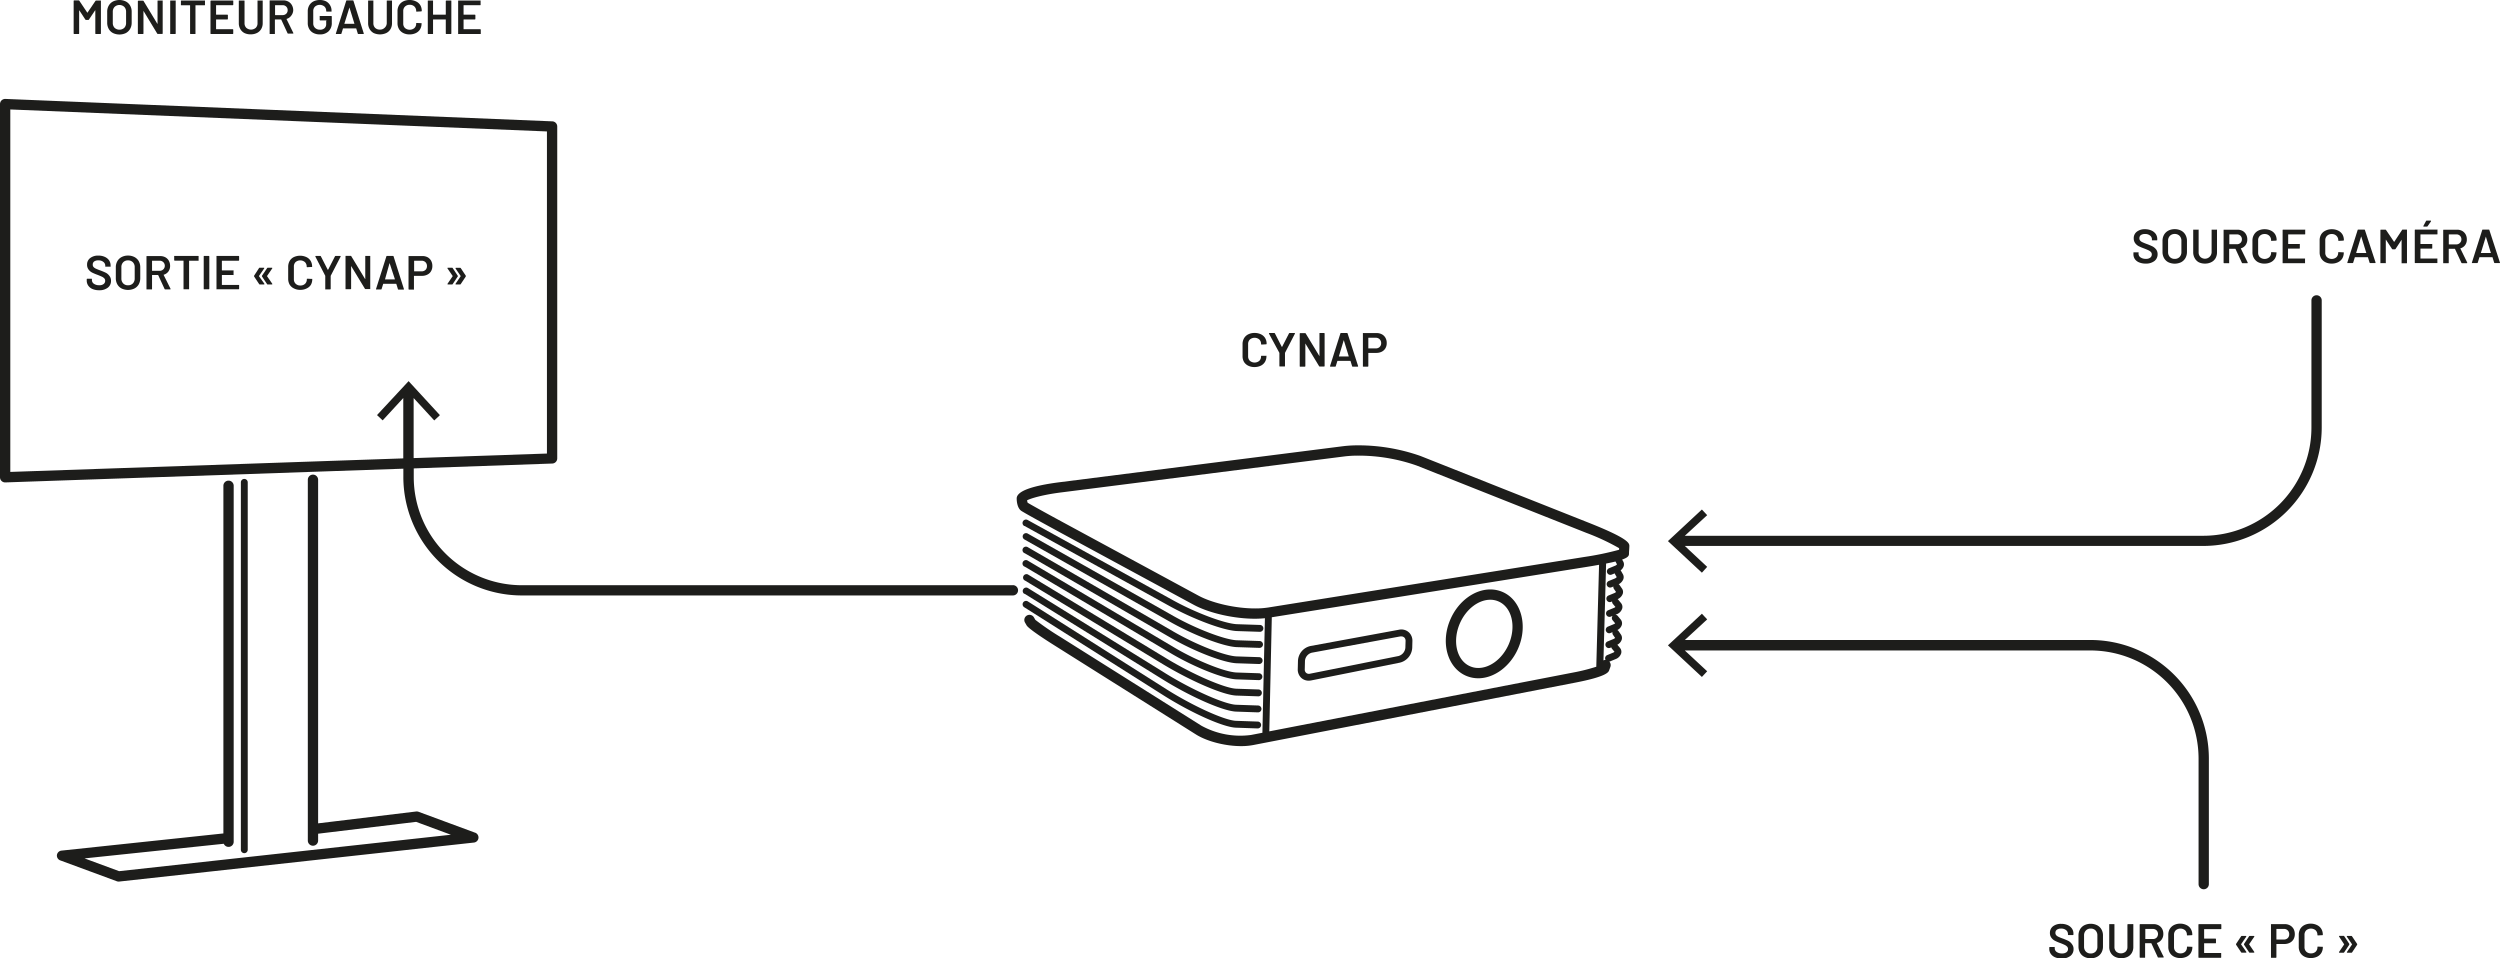 <svg xmlns="http://www.w3.org/2000/svg" viewBox="0 0 728.1 279.09"><defs><style>.cls-1{fill:#1d1d1b;}</style></defs><title>Asset 7</title><g id="Layer_2" data-name="Layer 2"><g id="CYNAP"><path class="cls-1" d="M463.1,152.4l-49.39-19.6a54.69,54.69,0,0,0-18.17-3.1,36.05,36.05,0,0,0-4.37.25l-82.46,10.48c-8.32,1.06-12.56,2.64-12.61,4.71,0,1.19.29,2.85,1.26,3.58.79.61,10.77,6,10.87,6.07l39.39,21.33c4.51,2.44,11.69,4.08,17.88,4.08h0c1,0,2-.06,2.89-.15l-.73,33.36-3.31.64a23.46,23.46,0,0,1-14.46-2.7l-41.13-25.88a76.69,76.69,0,0,1-7.23-4.95l-.4-.7a1.5,1.5,0,0,0-2.61,1.49l.47.82c.58,1,5.37,4.12,8.18,5.88l41.12,25.88c3.34,2.1,8.67,3.41,13.19,3.41a18.51,18.51,0,0,0,3.44-.3l93.91-18.2c9.19-1.78,9.64-3.06,9.83-3.61l.36-1a1.51,1.51,0,0,0-.33-1.52.5.5,0,0,0,.12,0l1.71-.71a2.65,2.65,0,0,0,1.64-1.69,1.78,1.78,0,0,0-.36-1.58l-.76-.92a2.61,2.61,0,0,0,1.27-1.47,1.75,1.75,0,0,0-.24-1.51l-.69-1a1,1,0,0,0-.34-.3,2.45,2.45,0,0,0,1.31-1.52,1.75,1.75,0,0,0-.36-1.57l-.82-1a1,1,0,0,0-.69-.36l.35-.14a2.63,2.63,0,0,0,1.63-1.7,1.76,1.76,0,0,0-.36-1.57l-.82-1a.7.7,0,0,0-.17-.13,2.72,2.72,0,0,0,1.51-1.59,1.72,1.72,0,0,0-.24-1.51l-.69-1a1,1,0,0,0-.27-.24,2.89,2.89,0,0,0,1.36-1.48,1.76,1.76,0,0,0-.12-1.44l-.57-1s-.07-.08-.11-.12a2.56,2.56,0,0,0,.88-1.16,1.73,1.73,0,0,0-.12-1.44l-.31-.55c1.94-.68,2-1.22,2-1.81s.09-1.4.1-2C474.58,158.26,474.61,157,463.1,152.4Zm-97.6,24.8c-5.64,0-12.41-1.53-16.45-3.72l-39.39-21.33c-5.29-2.86-9.53-5.22-10.37-5.74a3.51,3.51,0,0,1-.16-.7c1.07-.56,4.49-1.61,9.95-2.3l82.47-10.48a31.93,31.93,0,0,1,4-.23,51.25,51.25,0,0,1,17.06,2.89L462,155.19a65.07,65.07,0,0,1,9.55,4.46c0,.15,0,.31,0,.46a84.09,84.09,0,0,1-10,2.08l-92.2,14.74a24,24,0,0,1-3.77.27Zm92.76,18.65L369.67,213l.73-33.23,91.54-14.64c1.42-.22,2.66-.44,3.77-.64l-.81,29.69A54.46,54.46,0,0,1,458.26,195.85Zm12.67-31.48a1.32,1.32,0,0,1-.59.41l-1.71.71a1,1,0,0,0,.39,1.93,1,1,0,0,0,.38-.08l.88-.36a.75.75,0,0,0,.08.24l.49.86a1.47,1.47,0,0,1-.59.42l-1.71.7a1,1,0,0,0-.54,1.31,1,1,0,0,0,1.3.54l.57-.23a1,1,0,0,0,.17.71l.6.87a1.2,1.2,0,0,1-.49.33l-1.71.71a1,1,0,0,0,.38,1.92,1.07,1.07,0,0,0,.39-.07l.29-.13a1,1,0,0,0,.23.73l.73.88a1.2,1.2,0,0,1-.41.26l-1.71.71a1,1,0,0,0,.38,1.92,1.07,1.07,0,0,0,.39-.07l.55-.23a1,1,0,0,0,0,1.29l.73.89a1.33,1.33,0,0,1-.41.25l-1.71.71a1,1,0,0,0-.54,1.31,1,1,0,0,0,.92.62,1.09,1.09,0,0,0,.39-.08l.58-.24a1,1,0,0,0,.15.8l.6.87a1.18,1.18,0,0,1-.49.33l-1.71.71a1,1,0,0,0-.54,1.31,1,1,0,0,0,.92.62,1.09,1.09,0,0,0,.39-.08l.33-.14a1,1,0,0,0,.19.41l.73.88a1.13,1.13,0,0,1-.4.26l-1.71.71a1,1,0,0,0-.54,1.31s0,.06.05.09a1.61,1.61,0,0,0-.61.15l.77-28.21c1.08-.21,2-.41,2.73-.6Z"/><path class="cls-1" d="M298.41,153.2l42.36,23.39c7,3.84,15.71,7.07,19.52,7.2l6.65.22h0a1,1,0,0,0,0-2l-6.66-.22c-3.48-.12-12-3.3-18.61-6.95l-42.36-23.39a1,1,0,1,0-1,1.75Z"/><path class="cls-1" d="M298.4,157.14l42.44,24c6.92,3.91,15.62,7.2,19.39,7.33l6.6.22h0a1,1,0,0,0,0-2l-6.6-.22c-3.45-.12-11.91-3.35-18.48-7.07l-42.43-24a1,1,0,0,0-1.36.38A1,1,0,0,0,298.4,157.14Z"/><path class="cls-1" d="M298.39,161.09l42.51,24.62c6.88,4,15.53,7.33,19.28,7.46l6.54.22h0a1,1,0,0,0,0-2l-6.55-.22c-3.41-.12-11.81-3.41-18.34-7.19l-42.5-24.62a1,1,0,1,0-1,1.73Z"/><path class="cls-1" d="M298.39,165,341,190.27c6.85,4.06,15.44,7.46,19.16,7.59l6.49.22h0a1,1,0,0,0,0-2l-6.49-.22c-3.38-.12-11.72-3.46-18.21-7.31l-42.57-25.24a1,1,0,1,0-1,1.72Z"/><path class="cls-1" d="M298.38,169l40.22,24.39c8.28,5,17.71,9.06,21.47,9.19l6.43.22h0a1,1,0,0,0,0-2l-6.43-.22c-3.35-.12-12.74-4.19-20.5-8.9l-40.23-24.39a1,1,0,0,0-1,1.71Z"/><path class="cls-1" d="M298.37,172.91l40.31,25c8.23,5.11,17.6,9.21,21.33,9.34l6.38.22h0a1,1,0,0,0,0-2l-6.38-.22c-3.31-.12-12.63-4.25-20.34-9l-40.32-25a1,1,0,0,0-1.05,1.7Z"/><path class="cls-1" d="M338.76,202.45c8.19,5.18,17.5,9.35,21.2,9.48l6.33.22h0a1,1,0,0,0,0-2l-6.33-.22c-3.29-.12-12.53-4.32-20.2-9.17l-40.4-25.6a1,1,0,0,0-1.38.31,1,1,0,0,0,.31,1.38Z"/><path class="cls-1" d="M437.67,172.43a9,9,0,0,0-3.63-.76c-4.65,0-9.3,3.45-11.57,8.59-3,6.71-1,14.12,4.43,16.52a9,9,0,0,0,3.63.76c4.65,0,9.3-3.45,11.57-8.59C445.07,182.24,443.08,174.83,437.67,172.43Zm1.69,15.31c-1.8,4.06-5.35,6.8-8.83,6.8a5.87,5.87,0,0,1-2.42-.51c-3.9-1.72-5.2-7.36-2.9-12.56,1.8-4.06,5.35-6.8,8.83-6.8a5.87,5.87,0,0,1,2.42.51C440.36,176.9,441.66,182.54,439.36,187.74Z"/><path class="cls-1" d="M407.44,183.4l-25.75,4.74a4.62,4.62,0,0,0-3.67,4.31l-.06,2.44a3.3,3.3,0,0,0,.91,2.42,3.12,3.12,0,0,0,2.27.93,3.61,3.61,0,0,0,.73-.07L407.65,193a4.7,4.7,0,0,0,3.65-4.35l.05-1.94a3.36,3.36,0,0,0-.92-2.44A3.25,3.25,0,0,0,407.44,183.4Zm1.86,5.22a2.74,2.74,0,0,1-2,2.44l-25.78,5.15a1.26,1.26,0,0,1-1.18-.3,1.3,1.3,0,0,1-.34-1l.06-2.43a2.66,2.66,0,0,1,2-2.39l25.76-4.74a1.63,1.63,0,0,1,.31,0,1.22,1.22,0,0,1,.88.34,1.35,1.35,0,0,1,.35,1Z"/><path class="cls-1" d="M72.15,247.48v-107a1,1,0,0,0-2,0v107a1,1,0,0,0,2,0Z"/><path class="cls-1" d="M138.33,242.5l-16.44-6.08a1.65,1.65,0,0,0-.7-.08l-28.54,3.45V139.73a1.5,1.5,0,0,0-3,0V244.81a1.5,1.5,0,0,0,3,0v-2l28.54-3.45,10.13,3.75L34.69,253.72,24.62,250l40.56-4.26a1.5,1.5,0,0,0,2.88-.57V141.48a1.5,1.5,0,0,0-3,0V242.73l-47.15,5A1.51,1.51,0,0,0,16.58,249a1.49,1.49,0,0,0,1,1.59L34,256.65a1.49,1.49,0,0,0,.51.1h.17L138,245.39a1.49,1.49,0,0,0,.36-2.89Z"/><path class="cls-1" d="M21.62,9.91h1.29A.13.13,0,0,0,23,9.86a.13.13,0,0,0,.05-.12V3.08a.05.05,0,0,1,0-.06s0,0,.05,0l1.76,2.68a.23.23,0,0,0,.2.11h.64a.23.23,0,0,0,.2-.11L27.71,3s0,0,.05,0a.06.06,0,0,1,0,.06V9.74a.17.17,0,0,0,.05.12.13.13,0,0,0,.12.05h1.29a.16.16,0,0,0,.12-.05.17.17,0,0,0,.05-.12V.28a.17.17,0,0,0-.05-.12.21.21,0,0,0-.12,0H28a.24.24,0,0,0-.2.11L25.48,3.68s0,0,0,0a.09.09,0,0,1-.06,0L23.1.22a.23.23,0,0,0-.19-.11H21.62a.17.17,0,0,0-.12.05.17.17,0,0,0-.05.12V9.74a.17.17,0,0,0,.05.12A.13.13,0,0,0,21.62,9.91Z"/><path class="cls-1" d="M32.92,9.63a4.35,4.35,0,0,0,3.73,0A3.12,3.12,0,0,0,37.9,8.41a3.54,3.54,0,0,0,.45-1.8V3.42a3.5,3.5,0,0,0-.45-1.79A3.07,3.07,0,0,0,36.65.43a4.26,4.26,0,0,0-3.73,0,3.07,3.07,0,0,0-1.25,1.2,3.5,3.5,0,0,0-.45,1.79V6.61a3.64,3.64,0,0,0,.44,1.8A3,3,0,0,0,32.92,9.63ZM32.85,3.4A2,2,0,0,1,33.38,2a2.07,2.07,0,0,1,2.81,0,2,2,0,0,1,.53,1.45V6.66a2,2,0,0,1-.53,1.45,2.1,2.1,0,0,1-2.81,0,2,2,0,0,1-.53-1.45Z"/><path class="cls-1" d="M40.32,9.91h1.29a.13.13,0,0,0,.12-.05.17.17,0,0,0,.05-.12l0-6.52s0-.06,0-.06,0,0,0,0l4,6.61a.18.18,0,0,0,.19.11h1.25a.15.15,0,0,0,.16-.17V.28a.16.16,0,0,0,0-.12.21.21,0,0,0-.12,0H46a.17.17,0,0,0-.12.05.17.17,0,0,0,0,.12l0,6.52s0,.06,0,.07a.07.07,0,0,1-.06,0l-4-6.61a.19.19,0,0,0-.19-.11H40.32a.17.17,0,0,0-.12.05.17.17,0,0,0-.05.12V9.74a.17.17,0,0,0,.05.12A.13.13,0,0,0,40.32,9.91Z"/><path class="cls-1" d="M49.69,9.91H51a.17.17,0,0,0,.17-.17V.28a.13.13,0,0,0,0-.12.17.17,0,0,0-.12,0H49.69a.17.17,0,0,0-.12.05.17.17,0,0,0,0,.12V9.74a.17.17,0,0,0,0,.12A.13.13,0,0,0,49.69,9.91Z"/><path class="cls-1" d="M52.81,1.53h2.48a.06.06,0,0,1,.07.07V9.74a.17.17,0,0,0,.17.17h1.28a.13.13,0,0,0,.12-.05.17.17,0,0,0,0-.12V1.6c0-.05,0-.07.07-.07h2.58a.21.21,0,0,0,.12-.05.17.17,0,0,0,0-.12V.28a.16.16,0,0,0,0-.12.21.21,0,0,0-.12,0H52.81a.17.17,0,0,0-.12.05.17.17,0,0,0,0,.12V1.36a.18.18,0,0,0,0,.12A.17.17,0,0,0,52.81,1.53Z"/><path class="cls-1" d="M61.46,9.91h6.3a.13.13,0,0,0,.12-.05.17.17,0,0,0,.05-.12V8.68a.17.17,0,0,0-.17-.17H63c-.05,0-.07,0-.07-.07V5.74s0-.07.07-.07h3.2a.17.17,0,0,0,.17-.17V4.44a.17.17,0,0,0-.17-.17H63c-.05,0-.07,0-.07-.07V1.58A.06.06,0,0,1,63,1.51h4.77a.13.13,0,0,0,.12-.05.17.17,0,0,0,.05-.12V.28a.17.17,0,0,0-.05-.12.17.17,0,0,0-.12,0h-6.3a.17.17,0,0,0-.12.05.17.17,0,0,0-.05.12V9.74a.17.17,0,0,0,.05.12A.13.13,0,0,0,61.46,9.91Z"/><path class="cls-1" d="M71.18,9.62A4,4,0,0,0,73,10a4,4,0,0,0,1.85-.4,2.93,2.93,0,0,0,1.23-1.16,3.37,3.37,0,0,0,.43-1.73V.28a.16.16,0,0,0,0-.12.21.21,0,0,0-.12,0H75.07A.17.17,0,0,0,75,.16a.17.17,0,0,0,0,.12V6.76a1.82,1.82,0,0,1-.52,1.35,2.1,2.1,0,0,1-2.74,0,1.82,1.82,0,0,1-.52-1.35V.28a.17.17,0,0,0-.05-.12.17.17,0,0,0-.12,0H69.67a.17.17,0,0,0-.12.05.13.13,0,0,0,0,.12V6.73a3.28,3.28,0,0,0,.44,1.73A2.9,2.9,0,0,0,71.18,9.62Z"/><path class="cls-1" d="M78.65,9.91h1.29a.13.13,0,0,0,.12-.05.17.17,0,0,0,0-.12v-4s0-.07.07-.07h1.68a.09.09,0,0,1,.08,0l1.85,4a.2.2,0,0,0,.2.12h1.34c.1,0,.15,0,.15-.11a.31.31,0,0,0,0-.08l-2-4.08a0,0,0,0,1,0,0s0,0,0,0a2.54,2.54,0,0,0,1.38-.95A2.71,2.71,0,0,0,85.4,3,3,3,0,0,0,85,1.48a2.57,2.57,0,0,0-1-1A3.07,3.07,0,0,0,82.5.11H78.65a.21.21,0,0,0-.12.05.17.17,0,0,0,0,.12V9.74a.17.17,0,0,0,0,.12A.16.16,0,0,0,78.65,9.91Zm1.46-8.33a.06.06,0,0,1,.07-.07h2.1a1.46,1.46,0,0,1,1.08.41A1.4,1.4,0,0,1,83.78,3,1.4,1.4,0,0,1,83.36,4a1.5,1.5,0,0,1-1.08.4h-2.1a.06.06,0,0,1-.07-.07Z"/><path class="cls-1" d="M91.29,9.61a3.94,3.94,0,0,0,1.85.41,3.51,3.51,0,0,0,2.54-.89,3.29,3.29,0,0,0,.95-2.51V4.83a.17.17,0,0,0-.17-.17H93.23a.17.17,0,0,0-.12,0,.13.13,0,0,0,0,.12v1a.15.15,0,0,0,.17.16H95A.07.07,0,0,1,95,6.1V7a1.55,1.55,0,0,1-.48,1.21,1.89,1.89,0,0,1-1.33.44,2,2,0,0,1-1.41-.51,1.74,1.74,0,0,1-.55-1.35V3.26a1.79,1.79,0,0,1,.52-1.35,2.13,2.13,0,0,1,2.74,0A1.66,1.66,0,0,1,95,3.14v.07a.15.15,0,0,0,.17.16h1.27a.16.16,0,0,0,.12,0,.21.21,0,0,0,0-.12V3.09a3,3,0,0,0-.44-1.58A3,3,0,0,0,95,.41,4,4,0,0,0,93.14,0a4.06,4.06,0,0,0-1.85.41,3,3,0,0,0-1.23,1.17,3.38,3.38,0,0,0-.43,1.74V6.71a3.39,3.39,0,0,0,.43,1.73A2.89,2.89,0,0,0,91.29,9.61Z"/><path class="cls-1" d="M97.86,9.91h1.4a.17.17,0,0,0,.18-.14l.46-1.5a.1.1,0,0,1,.07,0h3.7s0,0,.07,0l.46,1.5a.17.17,0,0,0,.18.14h1.4c.11,0,.16,0,.16-.12a.14.14,0,0,0,0-.07l-3-9.47a.18.18,0,0,0-.18-.14h-1.75a.18.18,0,0,0-.18.14l-3,9.47a.16.16,0,0,0,0,.14A.14.14,0,0,0,97.86,9.91Zm3.91-7.74s0-.06,0-.06,0,0,0,.06l1.44,4.69c0,.06,0,.08-.05.08h-2.85s-.06,0,0-.08Z"/><path class="cls-1" d="M108.82,9.62a4.43,4.43,0,0,0,3.68,0,2.9,2.9,0,0,0,1.24-1.16,3.37,3.37,0,0,0,.43-1.73V.28a.17.17,0,0,0,0-.12.17.17,0,0,0-.12,0h-1.29a.21.21,0,0,0-.12.05.16.16,0,0,0,0,.12V6.76A1.86,1.86,0,0,1,112,8.11a1.87,1.87,0,0,1-1.37.51,1.9,1.9,0,0,1-1.38-.51,1.86,1.86,0,0,1-.51-1.35V.28a.17.17,0,0,0,0-.12.21.21,0,0,0-.12,0h-1.29a.17.17,0,0,0-.12.05.17.17,0,0,0,0,.12V6.73a3.37,3.37,0,0,0,.44,1.73A3,3,0,0,0,108.82,9.62Z"/><path class="cls-1" d="M117.43,9.61a3.91,3.91,0,0,0,1.85.41,4.1,4.1,0,0,0,1.83-.39,2.85,2.85,0,0,0,1.24-1.11,3.27,3.27,0,0,0,.43-1.67.14.14,0,0,0,0-.1.16.16,0,0,0-.12,0l-1.29-.06c-.11,0-.16,0-.16.15a1.75,1.75,0,0,1-.52,1.33,2.13,2.13,0,0,1-2.73,0,1.74,1.74,0,0,1-.52-1.32V3.23a1.76,1.76,0,0,1,.52-1.33,1.89,1.89,0,0,1,1.37-.5,1.87,1.87,0,0,1,1.36.5,1.76,1.76,0,0,1,.52,1.33.14.14,0,0,0,.16.16l1.29-.07a.17.17,0,0,0,.17-.17,3.19,3.19,0,0,0-.43-1.65A2.85,2.85,0,0,0,121.11.39,4.1,4.1,0,0,0,119.28,0a4,4,0,0,0-1.85.41,3,3,0,0,0-1.23,1.14,3.37,3.37,0,0,0-.43,1.73V6.73a3.37,3.37,0,0,0,.43,1.73A3,3,0,0,0,117.43,9.61Z"/><path class="cls-1" d="M124.68,9.91H126a.13.13,0,0,0,.12-.05.17.17,0,0,0,0-.12v-4s0-.07.07-.07h3.57c.05,0,.07,0,.07.07v4a.17.17,0,0,0,.05.12.13.13,0,0,0,.12.05h1.28a.17.17,0,0,0,.17-.17V.28a.13.13,0,0,0-.05-.12.17.17,0,0,0-.12,0H130a.17.17,0,0,0-.12.05.17.17,0,0,0-.05.12V4.2s0,.07-.07.07h-3.57s-.07,0-.07-.07V.28a.17.17,0,0,0,0-.12.17.17,0,0,0-.12,0h-1.29a.21.21,0,0,0-.12.05.16.16,0,0,0,0,.12V9.74a.15.15,0,0,0,.16.17Z"/><path class="cls-1" d="M133.6,9.91h6.3a.13.13,0,0,0,.12-.05.17.17,0,0,0,0-.12V8.68a.17.17,0,0,0-.17-.17h-4.77s-.07,0-.07-.07V5.74s0-.07.07-.07h3.2a.17.17,0,0,0,.17-.17V4.44a.17.17,0,0,0-.17-.17h-3.2s-.07,0-.07-.07V1.58a.06.06,0,0,1,.07-.07h4.77a.13.13,0,0,0,.12-.05.17.17,0,0,0,0-.12V.28a.17.17,0,0,0,0-.12.17.17,0,0,0-.12,0h-6.3a.17.17,0,0,0-.12.05.17.17,0,0,0,0,.12V9.74a.17.17,0,0,0,0,.12A.13.13,0,0,0,133.6,9.91Z"/><path class="cls-1" d="M30.88,79.47c-.4-.2-.93-.43-1.59-.68a14.82,14.82,0,0,1-1.39-.56,2,2,0,0,1-.67-.48,1,1,0,0,1-.22-.69,1.09,1.09,0,0,1,.42-.91,2,2,0,0,1,1.2-.32,2.2,2.2,0,0,1,1.49.46,1.39,1.39,0,0,1,.54,1.11v.15a.17.17,0,0,0,.05.12.13.13,0,0,0,.12,0h1.26a.13.13,0,0,0,.12,0,.17.17,0,0,0,0-.12v-.23a2.61,2.61,0,0,0-.45-1.51,3,3,0,0,0-1.25-1,4.38,4.38,0,0,0-1.86-.37,3.7,3.7,0,0,0-2.39.72,2.33,2.33,0,0,0-.9,1.94,2.22,2.22,0,0,0,.42,1.38,3,3,0,0,0,1,.88,14.48,14.48,0,0,0,1.61.68c.59.23,1,.41,1.33.56a2.35,2.35,0,0,1,.68.5,1,1,0,0,1,.23.67,1.15,1.15,0,0,1-.43.93,1.93,1.93,0,0,1-1.29.37,2.63,2.63,0,0,1-1.57-.43,1.28,1.28,0,0,1-.57-1.07v-.27a.21.21,0,0,0-.05-.12.16.16,0,0,0-.12,0H25.43a.15.15,0,0,0-.17.16v.35a2.57,2.57,0,0,0,.44,1.49,2.82,2.82,0,0,0,1.25,1,4.86,4.86,0,0,0,1.91.35,3.94,3.94,0,0,0,2.54-.75,2.42,2.42,0,0,0,.93-2,2.17,2.17,0,0,0-.43-1.38A3,3,0,0,0,30.88,79.47Z"/><path class="cls-1" d="M39.15,74.86a4,4,0,0,0-1.87-.43,3.92,3.92,0,0,0-1.85.43,3,3,0,0,0-1.25,1.2,3.53,3.53,0,0,0-.45,1.79V81a3.6,3.6,0,0,0,.44,1.81,3,3,0,0,0,1.25,1.21,4.35,4.35,0,0,0,3.73,0,3.12,3.12,0,0,0,1.26-1.21A3.7,3.7,0,0,0,40.85,81V77.85a3.62,3.62,0,0,0-.44-1.79A3.1,3.1,0,0,0,39.15,74.86Zm.08,6.24a2,2,0,0,1-.53,1.44,1.92,1.92,0,0,1-1.42.55,1.89,1.89,0,0,1-1.4-.55,2,2,0,0,1-.53-1.44V77.84a2,2,0,0,1,.53-1.46,1.89,1.89,0,0,1,1.4-.55,1.92,1.92,0,0,1,1.42.55,2,2,0,0,1,.53,1.46Z"/><path class="cls-1" d="M47.66,80.08a.06.06,0,0,1,0-.06s0,0,0,0a2.58,2.58,0,0,0,1.38-.94,2.76,2.76,0,0,0,.5-1.65,3,3,0,0,0-.37-1.49,2.54,2.54,0,0,0-1-1,3.09,3.09,0,0,0-1.51-.36H42.83a.17.17,0,0,0-.12,0,.16.16,0,0,0-.05.12v9.47a.16.16,0,0,0,.05.12.17.17,0,0,0,.12,0h1.28a.17.17,0,0,0,.12,0,.16.16,0,0,0,.05-.12v-4a.06.06,0,0,1,.07-.07H46a.1.1,0,0,1,.09.06l1.84,4a.22.22,0,0,0,.2.13H49.5c.11,0,.16,0,.16-.12a.2.2,0,0,0,0-.08Zm-1.21-1.21h-2.1a.06.06,0,0,1-.07-.07V76a.06.06,0,0,1,.07-.07h2.1a1.5,1.5,0,0,1,1.09.4A1.46,1.46,0,0,1,48,77.42a1.41,1.41,0,0,1-.41,1A1.5,1.5,0,0,1,46.45,78.87Z"/><path class="cls-1" d="M57.67,74.54H50.85a.17.17,0,0,0-.12,0,.21.21,0,0,0,0,.12v1.08a.17.17,0,0,0,.17.17h2.48a.06.06,0,0,1,.07.07v8.15a.16.16,0,0,0,.05.12.17.17,0,0,0,.12,0h1.28a.17.17,0,0,0,.12,0,.21.21,0,0,0,.05-.12V76s0-.07.07-.07h2.58a.21.21,0,0,0,.12,0,.16.16,0,0,0,0-.12V74.71a.19.19,0,0,0,0-.12A.21.21,0,0,0,57.67,74.54Z"/><path class="cls-1" d="M60.79,74.54H59.5a.17.17,0,0,0-.12,0,.21.21,0,0,0-.05.12v9.47a.21.21,0,0,0,.05.12.17.17,0,0,0,.12,0h1.29a.17.17,0,0,0,.17-.17V74.71a.17.17,0,0,0-.17-.17Z"/><path class="cls-1" d="M69.47,74.54h-6.3a.17.17,0,0,0-.12,0,.21.21,0,0,0,0,.12v9.47a.21.21,0,0,0,0,.12.17.17,0,0,0,.12,0h6.3a.17.17,0,0,0,.17-.17V83.11a.21.21,0,0,0,0-.12.19.19,0,0,0-.12,0H64.69a.07.07,0,0,1-.07-.07V80.17a.07.07,0,0,1,.07-.07H67.9a.13.13,0,0,0,.12,0,.16.16,0,0,0,0-.11V78.87a.18.18,0,0,0,0-.12.17.17,0,0,0-.12,0H64.69a.06.06,0,0,1-.07-.07V76a.06.06,0,0,1,.07-.07h4.78a.17.17,0,0,0,.17-.17V74.71a.17.17,0,0,0-.17-.17Z"/><path class="cls-1" d="M75.43,80.45a.11.11,0,0,1,0-.08l1.5-2.18a.13.13,0,0,0-.11-.22H75.63a.22.22,0,0,0-.2.12L74,80.3a.15.15,0,0,0,0,.11.19.19,0,0,0,0,.11l1.47,2.21a.22.22,0,0,0,.2.12h1.19c.09,0,.14,0,.14-.12a.19.19,0,0,0,0-.09Z"/><path class="cls-1" d="M77.78,80.45v-.08l1.49-2.18a.13.13,0,0,0-.11-.22H78a.22.22,0,0,0-.2.12L76.3,80.3a.15.15,0,0,0,0,.11.19.19,0,0,0,0,.11l1.47,2.21a.22.22,0,0,0,.2.12h1.19c.09,0,.14,0,.14-.12a.19.19,0,0,0,0-.09Z"/><path class="cls-1" d="M86.07,76.34a2.1,2.1,0,0,1,2.74,0,1.78,1.78,0,0,1,.51,1.33c0,.1.06.15.17.15l1.29-.07a.21.21,0,0,0,.12,0,.16.16,0,0,0,0-.12,3.12,3.12,0,0,0-.43-1.65,2.86,2.86,0,0,0-1.23-1.1,4.38,4.38,0,0,0-3.68,0A2.88,2.88,0,0,0,84.36,76a3.43,3.43,0,0,0-.43,1.72v3.46a3.46,3.46,0,0,0,.43,1.72A2.94,2.94,0,0,0,85.6,84a3.87,3.87,0,0,0,1.84.42,4,4,0,0,0,1.84-.4A2.88,2.88,0,0,0,90.51,83a3.17,3.17,0,0,0,.43-1.67.13.13,0,0,0,0-.1.19.19,0,0,0-.12,0l-1.29-.06c-.11,0-.17,0-.17.16a1.76,1.76,0,0,1-.51,1.32,1.89,1.89,0,0,1-1.37.5,1.87,1.87,0,0,1-1.37-.51,1.75,1.75,0,0,1-.52-1.31V77.67A1.78,1.78,0,0,1,86.07,76.34Z"/><path class="cls-1" d="M97.75,74.54a.24.24,0,0,0-.2.13l-2,3.91s-.06,0-.09,0l-2-3.91a.2.2,0,0,0-.19-.13H92q-.15,0-.15.12a.2.2,0,0,0,0,.08l2.88,5.59a.19.19,0,0,1,0,.08v3.75a.17.17,0,0,0,0,.12.21.21,0,0,0,.12,0h1.29a.17.17,0,0,0,.17-.17V80.41a.2.2,0,0,1,0-.08l2.89-5.59a.14.14,0,0,0,0-.14.14.14,0,0,0-.13-.06Z"/><path class="cls-1" d="M107.79,74.54H106.5a.17.17,0,0,0-.12,0,.21.21,0,0,0,0,.12v6.53s0,.05,0,.06a.09.09,0,0,1-.06,0l-4-6.61a.19.19,0,0,0-.19-.12H100.8a.17.17,0,0,0-.12,0,.21.21,0,0,0-.05.12v9.47a.21.21,0,0,0,.05.12.17.17,0,0,0,.12,0h1.29a.17.17,0,0,0,.17-.17l0-6.53a.06.06,0,0,1,0-.06s0,0,0,0l4,6.6a.21.21,0,0,0,.2.12h1.25a.21.21,0,0,0,.12,0,.19.19,0,0,0,0-.12V74.71a.19.19,0,0,0,0-.12A.21.21,0,0,0,107.79,74.54Z"/><path class="cls-1" d="M111.13,84.2l.46-1.49a.09.09,0,0,1,.08-.06h3.69s0,0,.07.06l.46,1.49a.18.18,0,0,0,.18.15h1.4c.11,0,.16,0,.16-.13a.14.14,0,0,0,0-.07l-3-9.46a.18.18,0,0,0-.18-.15h-1.75a.18.18,0,0,0-.18.15l-3,9.46a.19.19,0,0,0,0,.15.17.17,0,0,0,.13,0H111A.18.18,0,0,0,111.13,84.2Zm2.33-7.6s0,0,0,0,0,0,0,0L115,81.29c0,.06,0,.09,0,.09h-2.85s-.06,0,0-.09Z"/><path class="cls-1" d="M119.16,84.35h1.28a.17.17,0,0,0,.12,0,.21.21,0,0,0,0-.12V80.41a.06.06,0,0,1,.07-.07h2.24a3.4,3.4,0,0,0,1.6-.36,2.43,2.43,0,0,0,1.07-1,2.9,2.9,0,0,0,.38-1.51,3.11,3.11,0,0,0-.37-1.54,2.64,2.64,0,0,0-1-1,3.27,3.27,0,0,0-1.56-.36h-3.84a.17.17,0,0,0-.12,0,.13.13,0,0,0-.05.12v9.48a.16.16,0,0,0,.05.12A.17.17,0,0,0,119.16,84.35ZM120.61,76s0-.07.07-.07h2.09a1.58,1.58,0,0,1,1.15.44,1.54,1.54,0,0,1,.43,1.13,1.51,1.51,0,0,1-.43,1.11,1.66,1.66,0,0,1-1.15.42h-2.09c-.05,0-.07,0-.07-.08Z"/><path class="cls-1" d="M131.83,80.37a.11.11,0,0,1,0,.08l-1.49,2.19a.14.14,0,0,0,0,.15.14.14,0,0,0,.13.06h1.18a.23.23,0,0,0,.2-.12l1.46-2.21a.21.21,0,0,0,.05-.11.16.16,0,0,0-.05-.11l-1.46-2.21a.23.23,0,0,0-.2-.12h-1.18c-.09,0-.14,0-.14.12a.22.22,0,0,0,0,.1Z"/><path class="cls-1" d="M134.16,80.37a.06.06,0,0,1,0,.08l-1.48,2.19a.12.12,0,0,0,0,.15.14.14,0,0,0,.13.06H134a.21.21,0,0,0,.19-.12l1.47-2.21a.19.19,0,0,0,0-.11.15.15,0,0,0,0-.11l-1.47-2.21A.21.21,0,0,0,134,78h-1.18c-.09,0-.14,0-.14.12a.22.22,0,0,0,0,.1Z"/><path class="cls-1" d="M623,76.42a4.84,4.84,0,0,0,1.9.35,4,4,0,0,0,2.54-.74,2.43,2.43,0,0,0,.94-2,2.23,2.23,0,0,0-.43-1.38,3.35,3.35,0,0,0-1-.86c-.4-.2-.93-.43-1.59-.68a14.82,14.82,0,0,1-1.39-.56,1.9,1.9,0,0,1-.67-.48,1,1,0,0,1-.22-.68,1.1,1.1,0,0,1,.42-.92,2,2,0,0,1,1.2-.32,2.21,2.21,0,0,1,1.49.46,1.39,1.39,0,0,1,.54,1.11v.16a.16.16,0,0,0,0,.11.13.13,0,0,0,.12,0h1.26a.16.16,0,0,0,.12,0,.16.16,0,0,0,.05-.11v-.24a2.61,2.61,0,0,0-.45-1.51,3,3,0,0,0-1.26-1,4.46,4.46,0,0,0-1.85-.37,3.68,3.68,0,0,0-2.39.72,2.33,2.33,0,0,0-.9,1.94,2.28,2.28,0,0,0,.41,1.38,3.12,3.12,0,0,0,1,.88,14.48,14.48,0,0,0,1.61.68c.59.23,1,.41,1.33.56a2.29,2.29,0,0,1,.67.5,1,1,0,0,1,.24.67,1.15,1.15,0,0,1-.43.93,1.93,1.93,0,0,1-1.29.37,2.63,2.63,0,0,1-1.57-.43,1.28,1.28,0,0,1-.57-1.07V73.6a.21.21,0,0,0,0-.12.16.16,0,0,0-.12,0H621.5a.14.14,0,0,0-.16.16V74a2.5,2.5,0,0,0,.44,1.49A2.82,2.82,0,0,0,623,76.42Z"/><path class="cls-1" d="M631.5,76.37a4.35,4.35,0,0,0,3.73,0,3.1,3.1,0,0,0,1.25-1.21,3.6,3.6,0,0,0,.45-1.81V70.16a3.46,3.46,0,0,0-.45-1.78,3,3,0,0,0-1.25-1.21,4,4,0,0,0-1.87-.43,3.92,3.92,0,0,0-1.85.43,3.06,3.06,0,0,0-1.26,1.21,3.56,3.56,0,0,0-.44,1.78v3.19a3.6,3.6,0,0,0,.44,1.81A3,3,0,0,0,631.5,76.37Zm-.07-6.22a2,2,0,0,1,.53-1.46,1.89,1.89,0,0,1,1.4-.55,1.92,1.92,0,0,1,1.42.55,2,2,0,0,1,.53,1.46v3.26a2,2,0,0,1-.53,1.44,1.92,1.92,0,0,1-1.42.55,1.89,1.89,0,0,1-1.4-.55,2,2,0,0,1-.53-1.44Z"/><path class="cls-1" d="M640.33,76.36a4.05,4.05,0,0,0,1.84.41,4,4,0,0,0,1.84-.41,2.88,2.88,0,0,0,1.24-1.15,3.39,3.39,0,0,0,.43-1.73V67a.21.21,0,0,0,0-.12.16.16,0,0,0-.12,0h-1.29a.15.15,0,0,0-.11,0,.16.16,0,0,0-.05.12v6.49a1.94,1.94,0,0,1-3.26,1.34,1.8,1.8,0,0,1-.52-1.34V67a.21.21,0,0,0,0-.12.16.16,0,0,0-.12,0h-1.29a.16.16,0,0,0-.12,0,.21.21,0,0,0-.05.12v6.46a3.4,3.4,0,0,0,.44,1.73A3,3,0,0,0,640.33,76.36Z"/><path class="cls-1" d="M647.81,76.66h1.29a.21.21,0,0,0,.12,0,.18.18,0,0,0,0-.12v-4c0-.05,0-.07.07-.07H651a.09.09,0,0,1,.08.06l1.85,4a.2.2,0,0,0,.19.13h1.35q.15,0,.15-.12a.27.27,0,0,0,0-.08l-2-4.07a.06.06,0,0,1,0-.06s0,0,0,0a2.53,2.53,0,0,0,1.38-.94,2.74,2.74,0,0,0,.5-1.65,2.92,2.92,0,0,0-.37-1.49,2.54,2.54,0,0,0-1-1,3.09,3.09,0,0,0-1.51-.35h-3.85a.16.16,0,0,0-.12,0,.21.21,0,0,0-.05.12v9.47a.18.18,0,0,0,.05.12A.17.17,0,0,0,647.81,76.66Zm1.46-8.33s0-.07.07-.07h2.1a1.47,1.47,0,0,1,1.08.4,1.42,1.42,0,0,1,.41,1.07,1.37,1.37,0,0,1-.41,1,1.47,1.47,0,0,1-1.08.4h-2.1c-.05,0-.07,0-.07-.07Z"/><path class="cls-1" d="M657.65,76.36a4,4,0,0,0,1.85.41,4.1,4.1,0,0,0,1.83-.39,2.87,2.87,0,0,0,1.24-1.12,3.27,3.27,0,0,0,.43-1.67.14.14,0,0,0,0-.1.16.16,0,0,0-.12,0l-1.29-.06a.14.14,0,0,0-.16.16,1.73,1.73,0,0,1-.52,1.32,2.1,2.1,0,0,1-2.73,0,1.72,1.72,0,0,1-.52-1.31V70a1.75,1.75,0,0,1,.52-1.33,1.86,1.86,0,0,1,1.37-.51,1.83,1.83,0,0,1,1.36.51,1.75,1.75,0,0,1,.52,1.33c0,.1,0,.15.16.15l1.29-.07a.17.17,0,0,0,.17-.17,3.22,3.22,0,0,0-.43-1.65,2.89,2.89,0,0,0-1.24-1.1,4.11,4.11,0,0,0-1.83-.4,4,4,0,0,0-1.85.41,2.91,2.91,0,0,0-1.23,1.15A3.33,3.33,0,0,0,656,70v3.46a3.35,3.35,0,0,0,.43,1.72A3,3,0,0,0,657.65,76.36Z"/><path class="cls-1" d="M664.9,76.66h6.3a.17.17,0,0,0,.12,0,.18.18,0,0,0,0-.12V75.42a.21.21,0,0,0,0-.12.16.16,0,0,0-.12,0h-4.77a.06.06,0,0,1-.07-.07V72.48a.06.06,0,0,1,.07-.07h3.2a.15.15,0,0,0,.17-.16V71.18a.15.15,0,0,0,0-.12.17.17,0,0,0-.12,0h-3.2s-.07,0-.07-.07V68.33s0-.07.07-.07h4.77a.17.17,0,0,0,.12-.05.21.21,0,0,0,0-.12V67a.21.21,0,0,0,0-.12.16.16,0,0,0-.12,0h-6.3a.14.14,0,0,0-.16.16v9.47a.17.17,0,0,0,0,.12A.21.21,0,0,0,664.9,76.66Z"/><path class="cls-1" d="M682.17,75.26a3.27,3.27,0,0,0,.43-1.67.14.14,0,0,0-.05-.1.16.16,0,0,0-.12,0l-1.29-.06a.15.15,0,0,0-.17.16,1.76,1.76,0,0,1-.51,1.32,2.1,2.1,0,0,1-2.73,0,1.72,1.72,0,0,1-.52-1.31V70a1.75,1.75,0,0,1,.52-1.33,1.86,1.86,0,0,1,1.37-.51,1.83,1.83,0,0,1,1.36.51A1.78,1.78,0,0,1,681,70c0,.1.06.15.17.15l1.29-.07a.17.17,0,0,0,.17-.17,3.22,3.22,0,0,0-.43-1.65,3,3,0,0,0-1.24-1.1,4.11,4.11,0,0,0-1.83-.4,4,4,0,0,0-1.85.41A2.91,2.91,0,0,0,676,68.3a3.33,3.33,0,0,0-.43,1.72v3.46A3.35,3.35,0,0,0,676,75.2a3,3,0,0,0,1.23,1.16,4,4,0,0,0,1.85.41,4.1,4.1,0,0,0,1.83-.39A2.93,2.93,0,0,0,682.17,75.26Z"/><path class="cls-1" d="M688.76,67a.17.17,0,0,0-.18-.14h-1.75a.18.18,0,0,0-.19.14l-3,9.46c0,.07,0,.11,0,.15a.17.17,0,0,0,.13,0h1.4a.18.18,0,0,0,.18-.14l.46-1.5s0-.06.07-.06h3.7s.05,0,.07.06l.46,1.5a.18.18,0,0,0,.18.14h1.4c.1,0,.16,0,.16-.13a.14.14,0,0,0,0-.07Zm.36,6.69h-2.84s-.06,0-.06-.09l1.43-4.69s0,0,.05,0,0,0,0,0l1.44,4.69Q689.21,73.69,689.12,73.69Z"/><path class="cls-1" d="M701.07,66.86h-1.29a.21.21,0,0,0-.2.11l-2.28,3.46s0,0,0,0a.07.07,0,0,1-.06,0L694.92,67a.21.21,0,0,0-.2-.11h-1.28a.15.15,0,0,0-.17.16v9.47a.15.15,0,0,0,.05.12.17.17,0,0,0,.12,0h1.28a.17.17,0,0,0,.12,0,.15.15,0,0,0,0-.12V69.82s0,0,0,0a0,0,0,0,1,.05,0l1.76,2.68a.23.23,0,0,0,.2.11h.64a.24.24,0,0,0,.2-.11l1.75-2.69s0,0,0,0a.05.05,0,0,1,0,.06v6.68a.18.18,0,0,0,0,.12.17.17,0,0,0,.12,0h1.29a.16.16,0,0,0,.11,0,.15.15,0,0,0,.05-.12V67a.16.16,0,0,0-.05-.12A.15.15,0,0,0,701.07,66.86Z"/><path class="cls-1" d="M706.82,66a.21.21,0,0,0,.19-.11l1-1.43c0-.06,0-.11,0-.15a.14.14,0,0,0-.13-.06h-1.11a.22.22,0,0,0-.21.11l-.77,1.44a.14.14,0,0,0,0,.14.12.12,0,0,0,.12.06Z"/><path class="cls-1" d="M709.75,66.86h-6.3a.15.15,0,0,0-.17.16v9.47a.15.15,0,0,0,.05.12.17.17,0,0,0,.12,0h6.3a.16.16,0,0,0,.11,0,.15.15,0,0,0,0-.12V75.42a.16.16,0,0,0,0-.12.15.15,0,0,0-.11,0H705a.06.06,0,0,1-.07-.07V72.48a.06.06,0,0,1,.07-.07h3.21a.14.14,0,0,0,.16-.16V71.18a.17.17,0,0,0,0-.12.21.21,0,0,0-.12,0H705c-.05,0-.07,0-.07-.07V68.33s0-.07.07-.07h4.78a.16.16,0,0,0,.11-.05.16.16,0,0,0,0-.12V67a.16.16,0,0,0,0-.12A.15.15,0,0,0,709.75,66.86Z"/><path class="cls-1" d="M716.56,72.39a.06.06,0,0,1,0-.06.05.05,0,0,1,0,0,2.53,2.53,0,0,0,1.38-.94,2.67,2.67,0,0,0,.5-1.65,3,3,0,0,0-.36-1.49,2.63,2.63,0,0,0-1-1,3.06,3.06,0,0,0-1.51-.35h-3.85a.14.14,0,0,0-.16.16v9.47a.17.17,0,0,0,0,.12.21.21,0,0,0,.12,0H713a.17.17,0,0,0,.12,0,.18.18,0,0,0,.05-.12v-4c0-.05,0-.07.07-.07h1.68s.06,0,.08.06l1.85,4a.21.21,0,0,0,.2.13h1.34c.1,0,.16,0,.16-.12a.27.27,0,0,0,0-.08Zm-1.2-1.21h-2.1s-.07,0-.07-.07V68.33s0-.07.07-.07h2.1a1.46,1.46,0,0,1,1.08.4,1.42,1.42,0,0,1,.42,1.07,1.38,1.38,0,0,1-.42,1A1.46,1.46,0,0,1,715.36,71.18Z"/><path class="cls-1" d="M728.08,76.46,725,67a.17.17,0,0,0-.18-.14H723.1a.17.17,0,0,0-.18.14l-3,9.46a.18.18,0,0,0,0,.15.17.17,0,0,0,.13,0h1.4a.18.18,0,0,0,.18-.14l.46-1.5a.1.1,0,0,1,.07-.06h3.7s0,0,.07.06l.46,1.5a.18.18,0,0,0,.18.14h1.4c.11,0,.16,0,.16-.13A.14.14,0,0,0,728.08,76.46Zm-2.68-2.77h-2.85s-.06,0,0-.09l1.43-4.69s0,0,0,0,0,0,0,0l1.44,4.69C725.47,73.66,725.45,73.69,725.4,73.69Z"/><path class="cls-1" d="M602.49,274.08q-.6-.3-1.59-.69a12.52,12.52,0,0,1-1.38-.55,1.94,1.94,0,0,1-.68-.48,1,1,0,0,1-.22-.69,1.07,1.07,0,0,1,.43-.91,2,2,0,0,1,1.19-.32,2.22,2.22,0,0,1,1.5.46,1.41,1.41,0,0,1,.53,1.11v.15a.17.17,0,0,0,.05.12.21.21,0,0,0,.12.05h1.26a.17.17,0,0,0,.17-.17v-.24a2.56,2.56,0,0,0-.45-1.5,3,3,0,0,0-1.25-1,4.54,4.54,0,0,0-1.86-.36,3.78,3.78,0,0,0-2.39.71,2.37,2.37,0,0,0-.9,1.95,2.22,2.22,0,0,0,.42,1.38,2.89,2.89,0,0,0,1,.87,12.05,12.05,0,0,0,1.61.69,13.72,13.72,0,0,1,1.32.56,2.35,2.35,0,0,1,.68.5,1,1,0,0,1,.24.66,1.16,1.16,0,0,1-.44.94,2,2,0,0,1-1.29.36,2.58,2.58,0,0,1-1.56-.42,1.28,1.28,0,0,1-.58-1.07v-.27a.13.13,0,0,0-.05-.12.17.17,0,0,0-.12,0H597a.17.17,0,0,0-.17.17v.35a2.54,2.54,0,0,0,.44,1.48,2.88,2.88,0,0,0,1.25,1,4.72,4.72,0,0,0,1.91.35,3.94,3.94,0,0,0,2.54-.74,2.42,2.42,0,0,0,.93-2,2.17,2.17,0,0,0-.43-1.38A3,3,0,0,0,602.49,274.08Z"/><path class="cls-1" d="M610.76,269.47a4.24,4.24,0,0,0-3.72,0,3,3,0,0,0-1.25,1.2,3.5,3.5,0,0,0-.45,1.79v3.19a3.64,3.64,0,0,0,.44,1.8,2.92,2.92,0,0,0,1.25,1.21,3.94,3.94,0,0,0,1.87.43,3.84,3.84,0,0,0,1.86-.43,3,3,0,0,0,1.26-1.21,3.54,3.54,0,0,0,.45-1.8v-3.19a3.5,3.5,0,0,0-.45-1.79A3,3,0,0,0,610.76,269.47Zm.08,6.23a2,2,0,0,1-.53,1.45,1.89,1.89,0,0,1-1.41.54,1.87,1.87,0,0,1-1.4-.54,2,2,0,0,1-.54-1.45v-3.26a2,2,0,0,1,.54-1.45,1.84,1.84,0,0,1,1.4-.55,1.86,1.86,0,0,1,1.41.55,2,2,0,0,1,.53,1.45Z"/><path class="cls-1" d="M621.05,269.15h-1.29a.17.17,0,0,0-.17.17v6.48a1.82,1.82,0,0,1-.52,1.35,2.1,2.1,0,0,1-2.74,0,1.82,1.82,0,0,1-.52-1.35v-6.48a.13.13,0,0,0,0-.12.17.17,0,0,0-.12-.05h-1.28a.17.17,0,0,0-.12.05.13.13,0,0,0,0,.12v6.45a3.28,3.28,0,0,0,.44,1.73,3,3,0,0,0,1.24,1.16,4,4,0,0,0,1.83.4,4,4,0,0,0,1.85-.4,2.93,2.93,0,0,0,1.23-1.16,3.37,3.37,0,0,0,.43-1.73v-6.45a.16.16,0,0,0,0-.12A.21.21,0,0,0,621.05,269.15Z"/><path class="cls-1" d="M628.17,274.68a0,0,0,0,1,0-.05.05.05,0,0,1,0,0,2.54,2.54,0,0,0,1.38-1,2.71,2.71,0,0,0,.5-1.64,3,3,0,0,0-.36-1.49,2.57,2.57,0,0,0-1-1,3.07,3.07,0,0,0-1.51-.36h-3.85a.21.21,0,0,0-.12.05.17.17,0,0,0-.05.12v9.46a.17.17,0,0,0,.05.12.16.16,0,0,0,.12.05h1.29a.13.13,0,0,0,.12-.05.17.17,0,0,0,0-.12v-4c0-.05,0-.07.07-.07h1.68a.09.09,0,0,1,.08.05l1.85,4a.2.2,0,0,0,.2.12H630c.1,0,.15,0,.15-.11a.13.13,0,0,0,0-.08Zm-1.2-1.2h-2.1a.06.06,0,0,1-.07-.07v-2.79a.06.06,0,0,1,.07-.07H627a1.46,1.46,0,0,1,1.08.41,1.55,1.55,0,0,1,0,2.12A1.5,1.5,0,0,1,627,273.48Z"/><path class="cls-1" d="M633.66,270.94a2.13,2.13,0,0,1,2.74,0,1.79,1.79,0,0,1,.51,1.33c0,.11.05.16.17.16l1.28-.07a.17.17,0,0,0,.12-.05.13.13,0,0,0,0-.12,3.1,3.1,0,0,0-.43-1.65,2.88,2.88,0,0,0-1.23-1.11A4.18,4.18,0,0,0,635,269a4.06,4.06,0,0,0-1.85.41,3,3,0,0,0-1.23,1.14,3.37,3.37,0,0,0-.43,1.73v3.45a3.37,3.37,0,0,0,.43,1.73,3,3,0,0,0,1.23,1.15,3.94,3.94,0,0,0,1.85.41,4.18,4.18,0,0,0,1.84-.39,2.88,2.88,0,0,0,1.23-1.11,3.17,3.17,0,0,0,.43-1.67.11.11,0,0,0,0-.1.16.16,0,0,0-.12,0l-1.28-.06c-.12,0-.17.05-.17.15a1.78,1.78,0,0,1-.51,1.33,1.89,1.89,0,0,1-1.37.49,1.87,1.87,0,0,1-1.37-.5,1.78,1.78,0,0,1-.52-1.32v-3.57A1.8,1.8,0,0,1,633.66,270.94Z"/><path class="cls-1" d="M646.74,269.15h-6.3a.17.17,0,0,0-.12.05.13.13,0,0,0-.05.12v9.46a.17.17,0,0,0,.17.17h6.3a.15.15,0,0,0,.16-.17v-1.06a.16.16,0,0,0,0-.12.21.21,0,0,0-.12-.05H642a.06.06,0,0,1-.07-.07v-2.7a.06.06,0,0,1,.07-.07h3.21a.21.21,0,0,0,.12,0,.17.17,0,0,0,.05-.12v-1.06a.17.17,0,0,0-.05-.12.21.21,0,0,0-.12-.05H642a.06.06,0,0,1-.07-.07v-2.62a.07.07,0,0,1,.07-.07h4.78a.15.15,0,0,0,.16-.17v-1.06a.16.16,0,0,0,0-.12A.21.21,0,0,0,646.74,269.15Z"/><path class="cls-1" d="M655.05,275.06a.11.11,0,0,1,0-.08l1.49-2.19a.15.15,0,0,0,0-.14.14.14,0,0,0-.14-.07h-1.19a.23.23,0,0,0-.19.11l-1.47,2.22a.12.12,0,0,0,0,.11.21.21,0,0,0,0,.11l1.47,2.21a.21.21,0,0,0,.19.11h1.19c.1,0,.14,0,.14-.11a.44.44,0,0,0,0-.1Z"/><path class="cls-1" d="M652.7,275.06a.11.11,0,0,1,0-.08l1.5-2.19a.12.12,0,0,0,0-.14.13.13,0,0,0-.13-.07H652.9a.23.23,0,0,0-.2.11l-1.47,2.22a.12.12,0,0,0,0,.11.21.21,0,0,0,0,.11l1.47,2.21a.21.21,0,0,0,.2.11h1.19c.09,0,.14,0,.14-.11a.22.22,0,0,0,0-.1Z"/><path class="cls-1" d="M666.92,269.5a3.2,3.2,0,0,0-1.55-.36h-3.85a.13.13,0,0,0-.12.05.17.17,0,0,0,0,.12v9.47a.17.17,0,0,0,0,.12.13.13,0,0,0,.12.05h1.29a.16.16,0,0,0,.12-.05.17.17,0,0,0,.05-.12V275s0-.07.07-.07h2.24a3.43,3.43,0,0,0,1.6-.36,2.61,2.61,0,0,0,1.07-1,3,3,0,0,0,.38-1.52,3.18,3.18,0,0,0-.37-1.53A2.67,2.67,0,0,0,666.92,269.5Zm-.64,3.71a1.58,1.58,0,0,1-1.15.42h-2.08s-.07,0-.07-.07v-2.95c0-.05,0-.07.07-.07h2.08a1.48,1.48,0,0,1,1.58,1.57A1.46,1.46,0,0,1,666.28,273.21Z"/><path class="cls-1" d="M671.67,270.94a2.13,2.13,0,0,1,2.74,0,1.79,1.79,0,0,1,.51,1.33c0,.11.05.16.17.16l1.28-.07a.17.17,0,0,0,.12-.05.13.13,0,0,0,0-.12,3.1,3.1,0,0,0-.43-1.65,2.88,2.88,0,0,0-1.23-1.11A4.18,4.18,0,0,0,673,269a4.06,4.06,0,0,0-1.85.41,3,3,0,0,0-1.23,1.14,3.37,3.37,0,0,0-.43,1.73v3.45a3.37,3.37,0,0,0,.43,1.73,3,3,0,0,0,1.23,1.15,3.94,3.94,0,0,0,1.85.41,4.18,4.18,0,0,0,1.84-.39,2.88,2.88,0,0,0,1.23-1.11,3.17,3.17,0,0,0,.43-1.67.11.11,0,0,0,0-.1.16.16,0,0,0-.12,0l-1.28-.06c-.12,0-.17.05-.17.15a1.78,1.78,0,0,1-.51,1.33,1.89,1.89,0,0,1-1.37.49,1.87,1.87,0,0,1-1.37-.5,1.78,1.78,0,0,1-.52-1.32v-3.57A1.8,1.8,0,0,1,671.67,270.94Z"/><path class="cls-1" d="M685,272.69a.23.23,0,0,0-.2-.11h-1.17c-.1,0-.14,0-.14.11a.22.22,0,0,0,0,.1L685,275a.06.06,0,0,1,0,.08l-1.48,2.18a.15.15,0,0,0,0,.15.16.16,0,0,0,.14.06h1.17a.21.21,0,0,0,.2-.11l1.47-2.21a.21.21,0,0,0,0-.11.12.12,0,0,0,0-.11Z"/><path class="cls-1" d="M684.21,275a.12.12,0,0,0,0-.11l-1.47-2.22a.21.21,0,0,0-.19-.11h-1.18c-.09,0-.14,0-.14.11a.22.22,0,0,0,0,.1L682.7,275a.06.06,0,0,1,0,.08l-1.48,2.18c0,.06-.05.11,0,.15s.06.06.13.06h1.18a.2.2,0,0,0,.19-.11l1.47-2.21A.21.21,0,0,0,684.21,275Z"/><path class="cls-1" d="M363.5,106.49a4,4,0,0,0,1.84.41,4.18,4.18,0,0,0,1.84-.39,2.88,2.88,0,0,0,1.23-1.11,3.21,3.21,0,0,0,.43-1.68.11.11,0,0,0,0-.1.21.21,0,0,0-.12,0l-1.28,0c-.11,0-.17,0-.17.15a1.76,1.76,0,0,1-.51,1.32,2.13,2.13,0,0,1-2.74,0,1.79,1.79,0,0,1-.52-1.32v-3.57a1.8,1.8,0,0,1,.52-1.33,2.13,2.13,0,0,1,2.74,0,1.79,1.79,0,0,1,.51,1.33c0,.1.06.15.17.15l1.28-.07a.15.15,0,0,0,.17-.16,3.14,3.14,0,0,0-.43-1.66,2.93,2.93,0,0,0-1.23-1.1,4.18,4.18,0,0,0-1.84-.39,4,4,0,0,0-1.84.4,2.94,2.94,0,0,0-1.24,1.15,3.33,3.33,0,0,0-.43,1.72v3.46a3.33,3.33,0,0,0,.43,1.72A3,3,0,0,0,363.5,106.49Z"/><path class="cls-1" d="M372.61,102.77a.19.19,0,0,1,0,.08v3.76a.16.16,0,0,0,.05.11.15.15,0,0,0,.12,0h1.29a.13.13,0,0,0,.12,0,.16.16,0,0,0,.05-.11v-3.76a.27.27,0,0,1,0-.08l2.89-5.59a.14.14,0,0,0,0-.14.16.16,0,0,0-.13-.05h-1.4a.22.22,0,0,0-.2.12l-2,3.91s-.06,0-.09,0l-2-3.91a.19.19,0,0,0-.19-.12h-1.39c-.1,0-.15,0-.15.11a.31.31,0,0,0,0,.08Z"/><path class="cls-1" d="M378.7,106.79H380a.21.21,0,0,0,.12-.05.17.17,0,0,0,.05-.12l0-6.52s0-.06,0-.07,0,0,0,0l4,6.61a.22.22,0,0,0,.2.11h1.24a.17.17,0,0,0,.12-.05.13.13,0,0,0,.05-.12V97.16a.17.17,0,0,0-.17-.17H384.4a.13.13,0,0,0-.12.05.17.17,0,0,0,0,.12v6.52s0,.06,0,.06,0,0,0,0l-4-6.61a.21.21,0,0,0-.2-.11H378.7a.13.13,0,0,0-.12.05.17.17,0,0,0-.05.12v9.46a.17.17,0,0,0,.17.17Z"/><path class="cls-1" d="M387.45,106.79h1.4a.18.18,0,0,0,.18-.14l.46-1.5a.1.1,0,0,1,.07-.06h3.7s.05,0,.07.06l.46,1.5a.18.18,0,0,0,.18.14h1.4c.11,0,.16,0,.16-.13a.14.14,0,0,0,0-.07l-3.05-9.46a.18.18,0,0,0-.18-.14h-1.75a.17.17,0,0,0-.18.14l-3,9.46c0,.07,0,.12,0,.15A.17.17,0,0,0,387.45,106.79Zm3.91-7.74s0-.06,0-.06,0,0,0,.06l1.44,4.69c0,.05,0,.08-.05.08H390s-.06,0-.05-.08Z"/><path class="cls-1" d="M397.05,106.79h1.29a.17.17,0,0,0,.17-.17v-3.77a.06.06,0,0,1,.07-.07h2.24a3.52,3.52,0,0,0,1.6-.35,2.57,2.57,0,0,0,1.07-1,2.9,2.9,0,0,0,.38-1.51,3,3,0,0,0-.37-1.53,2.52,2.52,0,0,0-1-1A3.27,3.27,0,0,0,400.9,97h-3.85a.21.21,0,0,0-.12,0,.19.19,0,0,0,0,.12v9.48a.16.16,0,0,0,0,.12A.21.21,0,0,0,397.05,106.79Zm1.46-8.35a.06.06,0,0,1,.07-.07h2.09a1.51,1.51,0,0,1,1.58,1.57,1.48,1.48,0,0,1-.44,1.11,1.57,1.57,0,0,1-1.14.42h-2.09c-.05,0-.07,0-.07-.07Z"/><path class="cls-1" d="M497.2,165.09,490.68,159h151a34.54,34.54,0,0,0,34.5-34.5V87.49a1.5,1.5,0,0,0-3,0v37.05a31.53,31.53,0,0,1-31.5,31.5H490.69l6.51-6-1.54-1.65-9.89,9.2,9.89,9.2Z"/><path class="cls-1" d="M640.31,257.49a1.5,1.5,0,0,0,3,0v-36.6a34.54,34.54,0,0,0-34.5-34.5H490.69l6.51-6-1.54-1.65-9.89,9.21,9.89,9.2,1.54-1.65-6.52-6.06H608.81a31.54,31.54,0,0,1,31.5,31.5Z"/><path class="cls-1" d="M295,170.44H152a31.53,31.53,0,0,1-31.5-31.5v-2.52L160.85,135a1.5,1.5,0,0,0,1.44-1.5V36.84a1.5,1.5,0,0,0-1.43-1.5L1.56,28.81a1.56,1.56,0,0,0-1.1.42A1.51,1.51,0,0,0,0,30.31V139a1.5,1.5,0,0,0,1.5,1.5h.05l115.92-4v2.42a34.54,34.54,0,0,0,34.5,34.5H295a1.5,1.5,0,0,0,0-3Zm-292-33V31.88l156.29,6.4v93.81l-38.82,1.32V115.93l6,6.52,1.65-1.54L119,111l-9.2,9.89,1.65,1.54,6-6.51v17.58Z"/></g></g></svg>